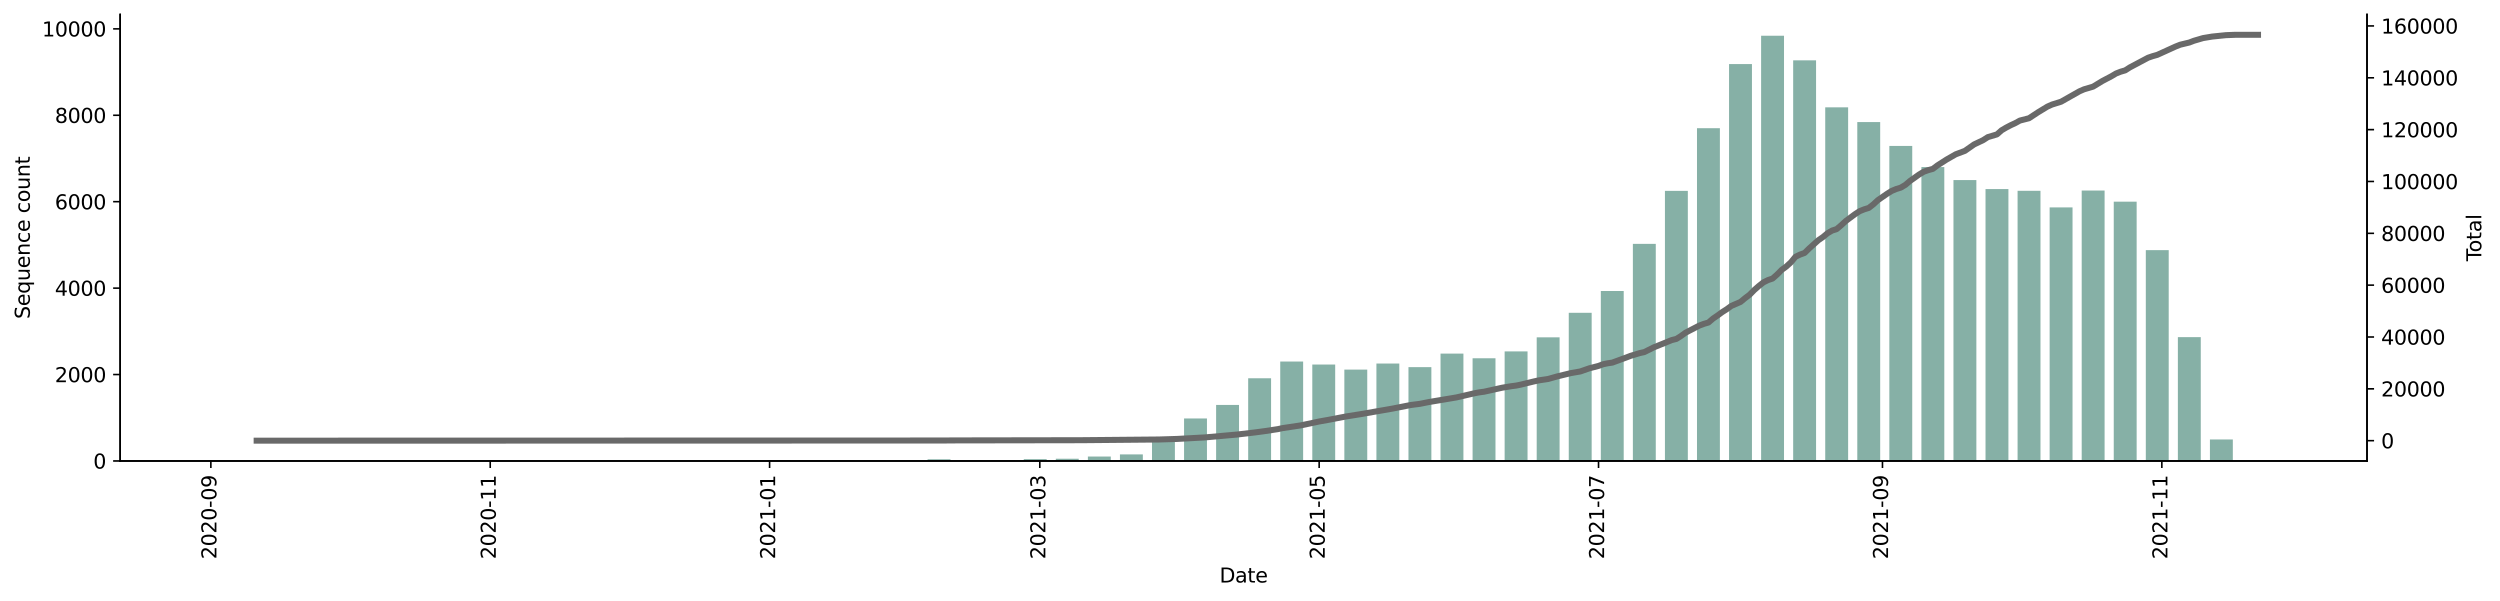 <?xml version="1.0" encoding="utf-8" standalone="no"?>
<!DOCTYPE svg PUBLIC "-//W3C//DTD SVG 1.1//EN"
  "http://www.w3.org/Graphics/SVG/1.1/DTD/svg11.dtd">
<svg height="298.621pt" version="1.1" viewBox="0 0 1241.744 298.621" width="1241.744pt" xmlns="http://www.w3.org/2000/svg" xmlns:xlink="http://www.w3.org/1999/xlink">
 <defs>
  <style type="text/css">*{stroke-linecap:butt;stroke-linejoin:round;}</style>
 </defs>
 <g id="figure_1">
  <g id="patch_1">
   <path d="M 0 298.621 
L 1241.744 298.621 
L 1241.744 0 
L 0 0 
z
" style="fill:#ffffff;"/>
  </g>
  <g id="axes_1">
   <g id="patch_2">
    <path d="M 59.691 228.96 
L 1175.691 228.96 
L 1175.691 7.2 
L 59.691 7.2 
z
" style="fill:#ffffff;"/>
   </g>
   <g id="patch_3">
    <path clip-path="url(#p35a85536a0)" d="M 110.418 228.96 
L 121.792 228.96 
L 121.792 228.939 
L 110.418 228.939 
z
" style="fill:#86b0a6;"/>
   </g>
   <g id="patch_4">
    <path clip-path="url(#p35a85536a0)" d="M 190.035 228.96 
L 201.409 228.96 
L 201.409 228.917 
L 190.035 228.917 
z
" style="fill:#86b0a6;"/>
   </g>
   <g id="patch_5">
    <path clip-path="url(#p35a85536a0)" d="M 221.881 228.96 
L 233.255 228.96 
L 233.255 228.874 
L 221.881 228.874 
z
" style="fill:#86b0a6;"/>
   </g>
   <g id="patch_6">
    <path clip-path="url(#p35a85536a0)" d="M 237.805 228.96 
L 249.179 228.96 
L 249.179 228.939 
L 237.805 228.939 
z
" style="fill:#86b0a6;"/>
   </g>
   <g id="patch_7">
    <path clip-path="url(#p35a85536a0)" d="M 253.728 228.96 
L 265.102 228.96 
L 265.102 228.939 
L 253.728 228.939 
z
" style="fill:#86b0a6;"/>
   </g>
   <g id="patch_8">
    <path clip-path="url(#p35a85536a0)" d="M 317.422 228.96 
L 328.795 228.96 
L 328.795 228.939 
L 317.422 228.939 
z
" style="fill:#86b0a6;"/>
   </g>
   <g id="patch_9">
    <path clip-path="url(#p35a85536a0)" d="M 349.268 228.96 
L 360.642 228.96 
L 360.642 228.917 
L 349.268 228.917 
z
" style="fill:#86b0a6;"/>
   </g>
   <g id="patch_10">
    <path clip-path="url(#p35a85536a0)" d="M 365.192 228.96 
L 376.565 228.96 
L 376.565 228.917 
L 365.192 228.917 
z
" style="fill:#86b0a6;"/>
   </g>
   <g id="patch_11">
    <path clip-path="url(#p35a85536a0)" d="M 381.115 228.96 
L 392.489 228.96 
L 392.489 228.488 
L 381.115 228.488 
z
" style="fill:#86b0a6;"/>
   </g>
   <g id="patch_12">
    <path clip-path="url(#p35a85536a0)" d="M 397.038 228.96 
L 408.412 228.96 
L 408.412 228.767 
L 397.038 228.767 
z
" style="fill:#86b0a6;"/>
   </g>
   <g id="patch_13">
    <path clip-path="url(#p35a85536a0)" d="M 412.962 228.96 
L 424.336 228.96 
L 424.336 228.917 
L 412.962 228.917 
z
" style="fill:#86b0a6;"/>
   </g>
   <g id="patch_14">
    <path clip-path="url(#p35a85536a0)" d="M 428.885 228.96 
L 440.259 228.96 
L 440.259 228.896 
L 428.885 228.896 
z
" style="fill:#86b0a6;"/>
   </g>
   <g id="patch_15">
    <path clip-path="url(#p35a85536a0)" d="M 444.808 228.96 
L 456.182 228.96 
L 456.182 228.767 
L 444.808 228.767 
z
" style="fill:#86b0a6;"/>
   </g>
   <g id="patch_16">
    <path clip-path="url(#p35a85536a0)" d="M 460.732 228.96 
L 472.106 228.96 
L 472.106 228.123 
L 460.732 228.123 
z
" style="fill:#86b0a6;"/>
   </g>
   <g id="patch_17">
    <path clip-path="url(#p35a85536a0)" d="M 476.655 228.96 
L 488.029 228.96 
L 488.029 228.896 
L 476.655 228.896 
z
" style="fill:#86b0a6;"/>
   </g>
   <g id="patch_18">
    <path clip-path="url(#p35a85536a0)" d="M 492.579 228.96 
L 503.952 228.96 
L 503.952 228.831 
L 492.579 228.831 
z
" style="fill:#86b0a6;"/>
   </g>
   <g id="patch_19">
    <path clip-path="url(#p35a85536a0)" d="M 508.502 228.96 
L 519.876 228.96 
L 519.876 228.059 
L 508.502 228.059 
z
" style="fill:#86b0a6;"/>
   </g>
   <g id="patch_20">
    <path clip-path="url(#p35a85536a0)" d="M 524.425 228.96 
L 535.799 228.96 
L 535.799 227.844 
L 524.425 227.844 
z
" style="fill:#86b0a6;"/>
   </g>
   <g id="patch_21">
    <path clip-path="url(#p35a85536a0)" d="M 540.349 228.96 
L 551.722 228.96 
L 551.722 226.749 
L 540.349 226.749 
z
" style="fill:#86b0a6;"/>
   </g>
   <g id="patch_22">
    <path clip-path="url(#p35a85536a0)" d="M 556.272 228.96 
L 567.646 228.96 
L 567.646 225.698 
L 556.272 225.698 
z
" style="fill:#86b0a6;"/>
   </g>
   <g id="patch_23">
    <path clip-path="url(#p35a85536a0)" d="M 572.195 228.96 
L 583.569 228.96 
L 583.569 219.366 
L 572.195 219.366 
z
" style="fill:#86b0a6;"/>
   </g>
   <g id="patch_24">
    <path clip-path="url(#p35a85536a0)" d="M 588.119 228.96 
L 599.492 228.96 
L 599.492 207.84 
L 588.119 207.84 
z
" style="fill:#86b0a6;"/>
   </g>
   <g id="patch_25">
    <path clip-path="url(#p35a85536a0)" d="M 604.042 228.96 
L 615.416 228.96 
L 615.416 201.122 
L 604.042 201.122 
z
" style="fill:#86b0a6;"/>
   </g>
   <g id="patch_26">
    <path clip-path="url(#p35a85536a0)" d="M 619.965 228.96 
L 631.339 228.96 
L 631.339 187.879 
L 619.965 187.879 
z
" style="fill:#86b0a6;"/>
   </g>
   <g id="patch_27">
    <path clip-path="url(#p35a85536a0)" d="M 635.889 228.96 
L 647.263 228.96 
L 647.263 179.573 
L 635.889 179.573 
z
" style="fill:#86b0a6;"/>
   </g>
   <g id="patch_28">
    <path clip-path="url(#p35a85536a0)" d="M 651.812 228.96 
L 663.186 228.96 
L 663.186 181.054 
L 651.812 181.054 
z
" style="fill:#86b0a6;"/>
   </g>
   <g id="patch_29">
    <path clip-path="url(#p35a85536a0)" d="M 667.735 228.96 
L 679.109 228.96 
L 679.109 183.586 
L 667.735 183.586 
z
" style="fill:#86b0a6;"/>
   </g>
   <g id="patch_30">
    <path clip-path="url(#p35a85536a0)" d="M 683.659 228.96 
L 695.033 228.96 
L 695.033 180.581 
L 683.659 180.581 
z
" style="fill:#86b0a6;"/>
   </g>
   <g id="patch_31">
    <path clip-path="url(#p35a85536a0)" d="M 699.582 228.96 
L 710.956 228.96 
L 710.956 182.341 
L 699.582 182.341 
z
" style="fill:#86b0a6;"/>
   </g>
   <g id="patch_32">
    <path clip-path="url(#p35a85536a0)" d="M 715.506 228.96 
L 726.879 228.96 
L 726.879 175.645 
L 715.506 175.645 
z
" style="fill:#86b0a6;"/>
   </g>
   <g id="patch_33">
    <path clip-path="url(#p35a85536a0)" d="M 731.429 228.96 
L 742.803 228.96 
L 742.803 177.941 
L 731.429 177.941 
z
" style="fill:#86b0a6;"/>
   </g>
   <g id="patch_34">
    <path clip-path="url(#p35a85536a0)" d="M 747.352 228.96 
L 758.726 228.96 
L 758.726 174.529 
L 747.352 174.529 
z
" style="fill:#86b0a6;"/>
   </g>
   <g id="patch_35">
    <path clip-path="url(#p35a85536a0)" d="M 763.276 228.96 
L 774.649 228.96 
L 774.649 167.553 
L 763.276 167.553 
z
" style="fill:#86b0a6;"/>
   </g>
   <g id="patch_36">
    <path clip-path="url(#p35a85536a0)" d="M 779.199 228.96 
L 790.573 228.96 
L 790.573 155.383 
L 779.199 155.383 
z
" style="fill:#86b0a6;"/>
   </g>
   <g id="patch_37">
    <path clip-path="url(#p35a85536a0)" d="M 795.122 228.96 
L 806.496 228.96 
L 806.496 144.523 
L 795.122 144.523 
z
" style="fill:#86b0a6;"/>
   </g>
   <g id="patch_38">
    <path clip-path="url(#p35a85536a0)" d="M 811.046 228.96 
L 822.42 228.96 
L 822.42 121.128 
L 811.046 121.128 
z
" style="fill:#86b0a6;"/>
   </g>
   <g id="patch_39">
    <path clip-path="url(#p35a85536a0)" d="M 826.969 228.96 
L 838.343 228.96 
L 838.343 94.792 
L 826.969 94.792 
z
" style="fill:#86b0a6;"/>
   </g>
   <g id="patch_40">
    <path clip-path="url(#p35a85536a0)" d="M 842.892 228.96 
L 854.266 228.96 
L 854.266 63.692 
L 842.892 63.692 
z
" style="fill:#86b0a6;"/>
   </g>
   <g id="patch_41">
    <path clip-path="url(#p35a85536a0)" d="M 858.816 228.96 
L 870.19 228.96 
L 870.19 31.819 
L 858.816 31.819 
z
" style="fill:#86b0a6;"/>
   </g>
   <g id="patch_42">
    <path clip-path="url(#p35a85536a0)" d="M 874.739 228.96 
L 886.113 228.96 
L 886.113 17.76 
L 874.739 17.76 
z
" style="fill:#86b0a6;"/>
   </g>
   <g id="patch_43">
    <path clip-path="url(#p35a85536a0)" d="M 890.662 228.96 
L 902.036 228.96 
L 902.036 29.973 
L 890.662 29.973 
z
" style="fill:#86b0a6;"/>
   </g>
   <g id="patch_44">
    <path clip-path="url(#p35a85536a0)" d="M 906.586 228.96 
L 917.96 228.96 
L 917.96 53.325 
L 906.586 53.325 
z
" style="fill:#86b0a6;"/>
   </g>
   <g id="patch_45">
    <path clip-path="url(#p35a85536a0)" d="M 922.509 228.96 
L 933.883 228.96 
L 933.883 60.644 
L 922.509 60.644 
z
" style="fill:#86b0a6;"/>
   </g>
   <g id="patch_46">
    <path clip-path="url(#p35a85536a0)" d="M 938.433 228.96 
L 949.806 228.96 
L 949.806 72.47 
L 938.433 72.47 
z
" style="fill:#86b0a6;"/>
   </g>
   <g id="patch_47">
    <path clip-path="url(#p35a85536a0)" d="M 954.356 228.96 
L 965.73 228.96 
L 965.73 82.987 
L 954.356 82.987 
z
" style="fill:#86b0a6;"/>
   </g>
   <g id="patch_48">
    <path clip-path="url(#p35a85536a0)" d="M 970.279 228.96 
L 981.653 228.96 
L 981.653 89.448 
L 970.279 89.448 
z
" style="fill:#86b0a6;"/>
   </g>
   <g id="patch_49">
    <path clip-path="url(#p35a85536a0)" d="M 986.203 228.96 
L 997.576 228.96 
L 997.576 93.912 
L 986.203 93.912 
z
" style="fill:#86b0a6;"/>
   </g>
   <g id="patch_50">
    <path clip-path="url(#p35a85536a0)" d="M 1002.126 228.96 
L 1013.5 228.96 
L 1013.5 94.771 
L 1002.126 94.771 
z
" style="fill:#86b0a6;"/>
   </g>
   <g id="patch_51">
    <path clip-path="url(#p35a85536a0)" d="M 1018.049 228.96 
L 1029.423 228.96 
L 1029.423 103.013 
L 1018.049 103.013 
z
" style="fill:#86b0a6;"/>
   </g>
   <g id="patch_52">
    <path clip-path="url(#p35a85536a0)" d="M 1033.973 228.96 
L 1045.347 228.96 
L 1045.347 94.62 
L 1033.973 94.62 
z
" style="fill:#86b0a6;"/>
   </g>
   <g id="patch_53">
    <path clip-path="url(#p35a85536a0)" d="M 1049.896 228.96 
L 1061.27 228.96 
L 1061.27 100.158 
L 1049.896 100.158 
z
" style="fill:#86b0a6;"/>
   </g>
   <g id="patch_54">
    <path clip-path="url(#p35a85536a0)" d="M 1065.819 228.96 
L 1077.193 228.96 
L 1077.193 124.24 
L 1065.819 124.24 
z
" style="fill:#86b0a6;"/>
   </g>
   <g id="patch_55">
    <path clip-path="url(#p35a85536a0)" d="M 1081.743 228.96 
L 1093.117 228.96 
L 1093.117 167.467 
L 1081.743 167.467 
z
" style="fill:#86b0a6;"/>
   </g>
   <g id="patch_56">
    <path clip-path="url(#p35a85536a0)" d="M 1097.666 228.96 
L 1109.04 228.96 
L 1109.04 218.293 
L 1097.666 218.293 
z
" style="fill:#86b0a6;"/>
   </g>
   <g id="patch_57">
    <path clip-path="url(#p35a85536a0)" d="M 1113.59 228.96 
L 1124.963 228.96 
L 1124.963 228.939 
L 1113.59 228.939 
z
" style="fill:#86b0a6;"/>
   </g>
   <g id="matplotlib.axis_1">
    <g id="xtick_1">
     <g id="line2d_1">
      <defs>
       <path d="M 0 0 
L 0 3.5 
" id="m6e7d1e7b1c" style="stroke:#000000;stroke-width:0.8;"/>
      </defs>
      <g>
       <use style="stroke:#000000;stroke-width:0.8;" x="104.731" xlink:href="#m6e7d1e7b1c" y="228.96"/>
      </g>
     </g>
     <g id="text_1">
      <!-- 2020-09 -->
      <g transform="translate(107.49 277.743)rotate(-90)scale(0.1 -0.1)">
       <defs>
        <path d="M 1228 531 
L 3431 531 
L 3431 0 
L 469 0 
L 469 531 
Q 828 903 1448 1529 
Q 2069 2156 2228 2338 
Q 2531 2678 2651 2914 
Q 2772 3150 2772 3378 
Q 2772 3750 2511 3984 
Q 2250 4219 1831 4219 
Q 1534 4219 1204 4116 
Q 875 4013 500 3803 
L 500 4441 
Q 881 4594 1212 4672 
Q 1544 4750 1819 4750 
Q 2544 4750 2975 4387 
Q 3406 4025 3406 3419 
Q 3406 3131 3298 2873 
Q 3191 2616 2906 2266 
Q 2828 2175 2409 1742 
Q 1991 1309 1228 531 
z
" id="DejaVuSans-32" transform="scale(0.016)"/>
        <path d="M 2034 4250 
Q 1547 4250 1301 3770 
Q 1056 3291 1056 2328 
Q 1056 1369 1301 889 
Q 1547 409 2034 409 
Q 2525 409 2770 889 
Q 3016 1369 3016 2328 
Q 3016 3291 2770 3770 
Q 2525 4250 2034 4250 
z
M 2034 4750 
Q 2819 4750 3233 4129 
Q 3647 3509 3647 2328 
Q 3647 1150 3233 529 
Q 2819 -91 2034 -91 
Q 1250 -91 836 529 
Q 422 1150 422 2328 
Q 422 3509 836 4129 
Q 1250 4750 2034 4750 
z
" id="DejaVuSans-30" transform="scale(0.016)"/>
        <path d="M 313 2009 
L 1997 2009 
L 1997 1497 
L 313 1497 
L 313 2009 
z
" id="DejaVuSans-2d" transform="scale(0.016)"/>
        <path d="M 703 97 
L 703 672 
Q 941 559 1184 500 
Q 1428 441 1663 441 
Q 2288 441 2617 861 
Q 2947 1281 2994 2138 
Q 2813 1869 2534 1725 
Q 2256 1581 1919 1581 
Q 1219 1581 811 2004 
Q 403 2428 403 3163 
Q 403 3881 828 4315 
Q 1253 4750 1959 4750 
Q 2769 4750 3195 4129 
Q 3622 3509 3622 2328 
Q 3622 1225 3098 567 
Q 2575 -91 1691 -91 
Q 1453 -91 1209 -44 
Q 966 3 703 97 
z
M 1959 2075 
Q 2384 2075 2632 2365 
Q 2881 2656 2881 3163 
Q 2881 3666 2632 3958 
Q 2384 4250 1959 4250 
Q 1534 4250 1286 3958 
Q 1038 3666 1038 3163 
Q 1038 2656 1286 2365 
Q 1534 2075 1959 2075 
z
" id="DejaVuSans-39" transform="scale(0.016)"/>
       </defs>
       <use xlink:href="#DejaVuSans-32"/>
       <use x="63.623" xlink:href="#DejaVuSans-30"/>
       <use x="127.246" xlink:href="#DejaVuSans-32"/>
       <use x="190.869" xlink:href="#DejaVuSans-30"/>
       <use x="254.492" xlink:href="#DejaVuSans-2d"/>
       <use x="290.576" xlink:href="#DejaVuSans-30"/>
       <use x="354.199" xlink:href="#DejaVuSans-39"/>
      </g>
     </g>
    </g>
    <g id="xtick_2">
     <g id="line2d_2">
      <g>
       <use style="stroke:#000000;stroke-width:0.8;" x="243.492" xlink:href="#m6e7d1e7b1c" y="228.96"/>
      </g>
     </g>
     <g id="text_2">
      <!-- 2020-11 -->
      <g transform="translate(246.251 277.743)rotate(-90)scale(0.1 -0.1)">
       <defs>
        <path d="M 794 531 
L 1825 531 
L 1825 4091 
L 703 3866 
L 703 4441 
L 1819 4666 
L 2450 4666 
L 2450 531 
L 3481 531 
L 3481 0 
L 794 0 
L 794 531 
z
" id="DejaVuSans-31" transform="scale(0.016)"/>
       </defs>
       <use xlink:href="#DejaVuSans-32"/>
       <use x="63.623" xlink:href="#DejaVuSans-30"/>
       <use x="127.246" xlink:href="#DejaVuSans-32"/>
       <use x="190.869" xlink:href="#DejaVuSans-30"/>
       <use x="254.492" xlink:href="#DejaVuSans-2d"/>
       <use x="290.576" xlink:href="#DejaVuSans-31"/>
       <use x="354.199" xlink:href="#DejaVuSans-31"/>
      </g>
     </g>
    </g>
    <g id="xtick_3">
     <g id="line2d_3">
      <g>
       <use style="stroke:#000000;stroke-width:0.8;" x="382.252" xlink:href="#m6e7d1e7b1c" y="228.96"/>
      </g>
     </g>
     <g id="text_3">
      <!-- 2021-01 -->
      <g transform="translate(385.012 277.743)rotate(-90)scale(0.1 -0.1)">
       <use xlink:href="#DejaVuSans-32"/>
       <use x="63.623" xlink:href="#DejaVuSans-30"/>
       <use x="127.246" xlink:href="#DejaVuSans-32"/>
       <use x="190.869" xlink:href="#DejaVuSans-31"/>
       <use x="254.492" xlink:href="#DejaVuSans-2d"/>
       <use x="290.576" xlink:href="#DejaVuSans-30"/>
       <use x="354.199" xlink:href="#DejaVuSans-31"/>
      </g>
     </g>
    </g>
    <g id="xtick_4">
     <g id="line2d_4">
      <g>
       <use style="stroke:#000000;stroke-width:0.8;" x="516.464" xlink:href="#m6e7d1e7b1c" y="228.96"/>
      </g>
     </g>
     <g id="text_4">
      <!-- 2021-03 -->
      <g transform="translate(519.223 277.743)rotate(-90)scale(0.1 -0.1)">
       <defs>
        <path d="M 2597 2516 
Q 3050 2419 3304 2112 
Q 3559 1806 3559 1356 
Q 3559 666 3084 287 
Q 2609 -91 1734 -91 
Q 1441 -91 1130 -33 
Q 819 25 488 141 
L 488 750 
Q 750 597 1062 519 
Q 1375 441 1716 441 
Q 2309 441 2620 675 
Q 2931 909 2931 1356 
Q 2931 1769 2642 2001 
Q 2353 2234 1838 2234 
L 1294 2234 
L 1294 2753 
L 1863 2753 
Q 2328 2753 2575 2939 
Q 2822 3125 2822 3475 
Q 2822 3834 2567 4026 
Q 2313 4219 1838 4219 
Q 1578 4219 1281 4162 
Q 984 4106 628 3988 
L 628 4550 
Q 988 4650 1302 4700 
Q 1616 4750 1894 4750 
Q 2613 4750 3031 4423 
Q 3450 4097 3450 3541 
Q 3450 3153 3228 2886 
Q 3006 2619 2597 2516 
z
" id="DejaVuSans-33" transform="scale(0.016)"/>
       </defs>
       <use xlink:href="#DejaVuSans-32"/>
       <use x="63.623" xlink:href="#DejaVuSans-30"/>
       <use x="127.246" xlink:href="#DejaVuSans-32"/>
       <use x="190.869" xlink:href="#DejaVuSans-31"/>
       <use x="254.492" xlink:href="#DejaVuSans-2d"/>
       <use x="290.576" xlink:href="#DejaVuSans-30"/>
       <use x="354.199" xlink:href="#DejaVuSans-33"/>
      </g>
     </g>
    </g>
    <g id="xtick_5">
     <g id="line2d_5">
      <g>
       <use style="stroke:#000000;stroke-width:0.8;" x="655.224" xlink:href="#m6e7d1e7b1c" y="228.96"/>
      </g>
     </g>
     <g id="text_5">
      <!-- 2021-05 -->
      <g transform="translate(657.984 277.743)rotate(-90)scale(0.1 -0.1)">
       <defs>
        <path d="M 691 4666 
L 3169 4666 
L 3169 4134 
L 1269 4134 
L 1269 2991 
Q 1406 3038 1543 3061 
Q 1681 3084 1819 3084 
Q 2600 3084 3056 2656 
Q 3513 2228 3513 1497 
Q 3513 744 3044 326 
Q 2575 -91 1722 -91 
Q 1428 -91 1123 -41 
Q 819 9 494 109 
L 494 744 
Q 775 591 1075 516 
Q 1375 441 1709 441 
Q 2250 441 2565 725 
Q 2881 1009 2881 1497 
Q 2881 1984 2565 2268 
Q 2250 2553 1709 2553 
Q 1456 2553 1204 2497 
Q 953 2441 691 2322 
L 691 4666 
z
" id="DejaVuSans-35" transform="scale(0.016)"/>
       </defs>
       <use xlink:href="#DejaVuSans-32"/>
       <use x="63.623" xlink:href="#DejaVuSans-30"/>
       <use x="127.246" xlink:href="#DejaVuSans-32"/>
       <use x="190.869" xlink:href="#DejaVuSans-31"/>
       <use x="254.492" xlink:href="#DejaVuSans-2d"/>
       <use x="290.576" xlink:href="#DejaVuSans-30"/>
       <use x="354.199" xlink:href="#DejaVuSans-35"/>
      </g>
     </g>
    </g>
    <g id="xtick_6">
     <g id="line2d_6">
      <g>
       <use style="stroke:#000000;stroke-width:0.8;" x="793.985" xlink:href="#m6e7d1e7b1c" y="228.96"/>
      </g>
     </g>
     <g id="text_6">
      <!-- 2021-07 -->
      <g transform="translate(796.744 277.743)rotate(-90)scale(0.1 -0.1)">
       <defs>
        <path d="M 525 4666 
L 3525 4666 
L 3525 4397 
L 1831 0 
L 1172 0 
L 2766 4134 
L 525 4134 
L 525 4666 
z
" id="DejaVuSans-37" transform="scale(0.016)"/>
       </defs>
       <use xlink:href="#DejaVuSans-32"/>
       <use x="63.623" xlink:href="#DejaVuSans-30"/>
       <use x="127.246" xlink:href="#DejaVuSans-32"/>
       <use x="190.869" xlink:href="#DejaVuSans-31"/>
       <use x="254.492" xlink:href="#DejaVuSans-2d"/>
       <use x="290.576" xlink:href="#DejaVuSans-30"/>
       <use x="354.199" xlink:href="#DejaVuSans-37"/>
      </g>
     </g>
    </g>
    <g id="xtick_7">
     <g id="line2d_7">
      <g>
       <use style="stroke:#000000;stroke-width:0.8;" x="935.02" xlink:href="#m6e7d1e7b1c" y="228.96"/>
      </g>
     </g>
     <g id="text_7">
      <!-- 2021-09 -->
      <g transform="translate(937.78 277.743)rotate(-90)scale(0.1 -0.1)">
       <use xlink:href="#DejaVuSans-32"/>
       <use x="63.623" xlink:href="#DejaVuSans-30"/>
       <use x="127.246" xlink:href="#DejaVuSans-32"/>
       <use x="190.869" xlink:href="#DejaVuSans-31"/>
       <use x="254.492" xlink:href="#DejaVuSans-2d"/>
       <use x="290.576" xlink:href="#DejaVuSans-30"/>
       <use x="354.199" xlink:href="#DejaVuSans-39"/>
      </g>
     </g>
    </g>
    <g id="xtick_8">
     <g id="line2d_8">
      <g>
       <use style="stroke:#000000;stroke-width:0.8;" x="1073.781" xlink:href="#m6e7d1e7b1c" y="228.96"/>
      </g>
     </g>
     <g id="text_8">
      <!-- 2021-11 -->
      <g transform="translate(1076.541 277.743)rotate(-90)scale(0.1 -0.1)">
       <use xlink:href="#DejaVuSans-32"/>
       <use x="63.623" xlink:href="#DejaVuSans-30"/>
       <use x="127.246" xlink:href="#DejaVuSans-32"/>
       <use x="190.869" xlink:href="#DejaVuSans-31"/>
       <use x="254.492" xlink:href="#DejaVuSans-2d"/>
       <use x="290.576" xlink:href="#DejaVuSans-31"/>
       <use x="354.199" xlink:href="#DejaVuSans-31"/>
      </g>
     </g>
    </g>
    <g id="text_9">
     <!-- Date -->
     <g transform="translate(605.74 289.341)scale(0.1 -0.1)">
      <defs>
       <path d="M 1259 4147 
L 1259 519 
L 2022 519 
Q 2988 519 3436 956 
Q 3884 1394 3884 2338 
Q 3884 3275 3436 3711 
Q 2988 4147 2022 4147 
L 1259 4147 
z
M 628 4666 
L 1925 4666 
Q 3281 4666 3915 4102 
Q 4550 3538 4550 2338 
Q 4550 1131 3912 565 
Q 3275 0 1925 0 
L 628 0 
L 628 4666 
z
" id="DejaVuSans-44" transform="scale(0.016)"/>
       <path d="M 2194 1759 
Q 1497 1759 1228 1600 
Q 959 1441 959 1056 
Q 959 750 1161 570 
Q 1363 391 1709 391 
Q 2188 391 2477 730 
Q 2766 1069 2766 1631 
L 2766 1759 
L 2194 1759 
z
M 3341 1997 
L 3341 0 
L 2766 0 
L 2766 531 
Q 2569 213 2275 61 
Q 1981 -91 1556 -91 
Q 1019 -91 701 211 
Q 384 513 384 1019 
Q 384 1609 779 1909 
Q 1175 2209 1959 2209 
L 2766 2209 
L 2766 2266 
Q 2766 2663 2505 2880 
Q 2244 3097 1772 3097 
Q 1472 3097 1187 3025 
Q 903 2953 641 2809 
L 641 3341 
Q 956 3463 1253 3523 
Q 1550 3584 1831 3584 
Q 2591 3584 2966 3190 
Q 3341 2797 3341 1997 
z
" id="DejaVuSans-61" transform="scale(0.016)"/>
       <path d="M 1172 4494 
L 1172 3500 
L 2356 3500 
L 2356 3053 
L 1172 3053 
L 1172 1153 
Q 1172 725 1289 603 
Q 1406 481 1766 481 
L 2356 481 
L 2356 0 
L 1766 0 
Q 1100 0 847 248 
Q 594 497 594 1153 
L 594 3053 
L 172 3053 
L 172 3500 
L 594 3500 
L 594 4494 
L 1172 4494 
z
" id="DejaVuSans-74" transform="scale(0.016)"/>
       <path d="M 3597 1894 
L 3597 1613 
L 953 1613 
Q 991 1019 1311 708 
Q 1631 397 2203 397 
Q 2534 397 2845 478 
Q 3156 559 3463 722 
L 3463 178 
Q 3153 47 2828 -22 
Q 2503 -91 2169 -91 
Q 1331 -91 842 396 
Q 353 884 353 1716 
Q 353 2575 817 3079 
Q 1281 3584 2069 3584 
Q 2775 3584 3186 3129 
Q 3597 2675 3597 1894 
z
M 3022 2063 
Q 3016 2534 2758 2815 
Q 2500 3097 2075 3097 
Q 1594 3097 1305 2825 
Q 1016 2553 972 2059 
L 3022 2063 
z
" id="DejaVuSans-65" transform="scale(0.016)"/>
      </defs>
      <use xlink:href="#DejaVuSans-44"/>
      <use x="77.002" xlink:href="#DejaVuSans-61"/>
      <use x="138.281" xlink:href="#DejaVuSans-74"/>
      <use x="177.49" xlink:href="#DejaVuSans-65"/>
     </g>
    </g>
   </g>
   <g id="matplotlib.axis_2">
    <g id="ytick_1">
     <g id="line2d_9">
      <defs>
       <path d="M 0 0 
L -3.5 0 
" id="m400606255d" style="stroke:#000000;stroke-width:0.8;"/>
      </defs>
      <g>
       <use style="stroke:#000000;stroke-width:0.8;" x="59.691" xlink:href="#m400606255d" y="228.96"/>
      </g>
     </g>
     <g id="text_10">
      <!-- 0 -->
      <g transform="translate(46.328 232.759)scale(0.1 -0.1)">
       <use xlink:href="#DejaVuSans-30"/>
      </g>
     </g>
    </g>
    <g id="ytick_2">
     <g id="line2d_10">
      <g>
       <use style="stroke:#000000;stroke-width:0.8;" x="59.691" xlink:href="#m400606255d" y="186.033"/>
      </g>
     </g>
     <g id="text_11">
      <!-- 2000 -->
      <g transform="translate(27.241 189.832)scale(0.1 -0.1)">
       <use xlink:href="#DejaVuSans-32"/>
       <use x="63.623" xlink:href="#DejaVuSans-30"/>
       <use x="127.246" xlink:href="#DejaVuSans-30"/>
       <use x="190.869" xlink:href="#DejaVuSans-30"/>
      </g>
     </g>
    </g>
    <g id="ytick_3">
     <g id="line2d_11">
      <g>
       <use style="stroke:#000000;stroke-width:0.8;" x="59.691" xlink:href="#m400606255d" y="143.106"/>
      </g>
     </g>
     <g id="text_12">
      <!-- 4000 -->
      <g transform="translate(27.241 146.906)scale(0.1 -0.1)">
       <defs>
        <path d="M 2419 4116 
L 825 1625 
L 2419 1625 
L 2419 4116 
z
M 2253 4666 
L 3047 4666 
L 3047 1625 
L 3713 1625 
L 3713 1100 
L 3047 1100 
L 3047 0 
L 2419 0 
L 2419 1100 
L 313 1100 
L 313 1709 
L 2253 4666 
z
" id="DejaVuSans-34" transform="scale(0.016)"/>
       </defs>
       <use xlink:href="#DejaVuSans-34"/>
       <use x="63.623" xlink:href="#DejaVuSans-30"/>
       <use x="127.246" xlink:href="#DejaVuSans-30"/>
       <use x="190.869" xlink:href="#DejaVuSans-30"/>
      </g>
     </g>
    </g>
    <g id="ytick_4">
     <g id="line2d_12">
      <g>
       <use style="stroke:#000000;stroke-width:0.8;" x="59.691" xlink:href="#m400606255d" y="100.18"/>
      </g>
     </g>
     <g id="text_13">
      <!-- 6000 -->
      <g transform="translate(27.241 103.979)scale(0.1 -0.1)">
       <defs>
        <path d="M 2113 2584 
Q 1688 2584 1439 2293 
Q 1191 2003 1191 1497 
Q 1191 994 1439 701 
Q 1688 409 2113 409 
Q 2538 409 2786 701 
Q 3034 994 3034 1497 
Q 3034 2003 2786 2293 
Q 2538 2584 2113 2584 
z
M 3366 4563 
L 3366 3988 
Q 3128 4100 2886 4159 
Q 2644 4219 2406 4219 
Q 1781 4219 1451 3797 
Q 1122 3375 1075 2522 
Q 1259 2794 1537 2939 
Q 1816 3084 2150 3084 
Q 2853 3084 3261 2657 
Q 3669 2231 3669 1497 
Q 3669 778 3244 343 
Q 2819 -91 2113 -91 
Q 1303 -91 875 529 
Q 447 1150 447 2328 
Q 447 3434 972 4092 
Q 1497 4750 2381 4750 
Q 2619 4750 2861 4703 
Q 3103 4656 3366 4563 
z
" id="DejaVuSans-36" transform="scale(0.016)"/>
       </defs>
       <use xlink:href="#DejaVuSans-36"/>
       <use x="63.623" xlink:href="#DejaVuSans-30"/>
       <use x="127.246" xlink:href="#DejaVuSans-30"/>
       <use x="190.869" xlink:href="#DejaVuSans-30"/>
      </g>
     </g>
    </g>
    <g id="ytick_5">
     <g id="line2d_13">
      <g>
       <use style="stroke:#000000;stroke-width:0.8;" x="59.691" xlink:href="#m400606255d" y="57.253"/>
      </g>
     </g>
     <g id="text_14">
      <!-- 8000 -->
      <g transform="translate(27.241 61.052)scale(0.1 -0.1)">
       <defs>
        <path d="M 2034 2216 
Q 1584 2216 1326 1975 
Q 1069 1734 1069 1313 
Q 1069 891 1326 650 
Q 1584 409 2034 409 
Q 2484 409 2743 651 
Q 3003 894 3003 1313 
Q 3003 1734 2745 1975 
Q 2488 2216 2034 2216 
z
M 1403 2484 
Q 997 2584 770 2862 
Q 544 3141 544 3541 
Q 544 4100 942 4425 
Q 1341 4750 2034 4750 
Q 2731 4750 3128 4425 
Q 3525 4100 3525 3541 
Q 3525 3141 3298 2862 
Q 3072 2584 2669 2484 
Q 3125 2378 3379 2068 
Q 3634 1759 3634 1313 
Q 3634 634 3220 271 
Q 2806 -91 2034 -91 
Q 1263 -91 848 271 
Q 434 634 434 1313 
Q 434 1759 690 2068 
Q 947 2378 1403 2484 
z
M 1172 3481 
Q 1172 3119 1398 2916 
Q 1625 2713 2034 2713 
Q 2441 2713 2670 2916 
Q 2900 3119 2900 3481 
Q 2900 3844 2670 4047 
Q 2441 4250 2034 4250 
Q 1625 4250 1398 4047 
Q 1172 3844 1172 3481 
z
" id="DejaVuSans-38" transform="scale(0.016)"/>
       </defs>
       <use xlink:href="#DejaVuSans-38"/>
       <use x="63.623" xlink:href="#DejaVuSans-30"/>
       <use x="127.246" xlink:href="#DejaVuSans-30"/>
       <use x="190.869" xlink:href="#DejaVuSans-30"/>
      </g>
     </g>
    </g>
    <g id="ytick_6">
     <g id="line2d_14">
      <g>
       <use style="stroke:#000000;stroke-width:0.8;" x="59.691" xlink:href="#m400606255d" y="14.326"/>
      </g>
     </g>
     <g id="text_15">
      <!-- 10000 -->
      <g transform="translate(20.878 18.125)scale(0.1 -0.1)">
       <use xlink:href="#DejaVuSans-31"/>
       <use x="63.623" xlink:href="#DejaVuSans-30"/>
       <use x="127.246" xlink:href="#DejaVuSans-30"/>
       <use x="190.869" xlink:href="#DejaVuSans-30"/>
       <use x="254.492" xlink:href="#DejaVuSans-30"/>
      </g>
     </g>
    </g>
    <g id="text_16">
     <!-- Sequence count -->
     <g transform="translate(14.798 158.44)rotate(-90)scale(0.1 -0.1)">
      <defs>
       <path d="M 3425 4513 
L 3425 3897 
Q 3066 4069 2747 4153 
Q 2428 4238 2131 4238 
Q 1616 4238 1336 4038 
Q 1056 3838 1056 3469 
Q 1056 3159 1242 3001 
Q 1428 2844 1947 2747 
L 2328 2669 
Q 3034 2534 3370 2195 
Q 3706 1856 3706 1288 
Q 3706 609 3251 259 
Q 2797 -91 1919 -91 
Q 1588 -91 1214 -16 
Q 841 59 441 206 
L 441 856 
Q 825 641 1194 531 
Q 1563 422 1919 422 
Q 2459 422 2753 634 
Q 3047 847 3047 1241 
Q 3047 1584 2836 1778 
Q 2625 1972 2144 2069 
L 1759 2144 
Q 1053 2284 737 2584 
Q 422 2884 422 3419 
Q 422 4038 858 4394 
Q 1294 4750 2059 4750 
Q 2388 4750 2728 4690 
Q 3069 4631 3425 4513 
z
" id="DejaVuSans-53" transform="scale(0.016)"/>
       <path d="M 947 1747 
Q 947 1113 1208 752 
Q 1469 391 1925 391 
Q 2381 391 2643 752 
Q 2906 1113 2906 1747 
Q 2906 2381 2643 2742 
Q 2381 3103 1925 3103 
Q 1469 3103 1208 2742 
Q 947 2381 947 1747 
z
M 2906 525 
Q 2725 213 2448 61 
Q 2172 -91 1784 -91 
Q 1150 -91 751 415 
Q 353 922 353 1747 
Q 353 2572 751 3078 
Q 1150 3584 1784 3584 
Q 2172 3584 2448 3432 
Q 2725 3281 2906 2969 
L 2906 3500 
L 3481 3500 
L 3481 -1331 
L 2906 -1331 
L 2906 525 
z
" id="DejaVuSans-71" transform="scale(0.016)"/>
       <path d="M 544 1381 
L 544 3500 
L 1119 3500 
L 1119 1403 
Q 1119 906 1312 657 
Q 1506 409 1894 409 
Q 2359 409 2629 706 
Q 2900 1003 2900 1516 
L 2900 3500 
L 3475 3500 
L 3475 0 
L 2900 0 
L 2900 538 
Q 2691 219 2414 64 
Q 2138 -91 1772 -91 
Q 1169 -91 856 284 
Q 544 659 544 1381 
z
M 1991 3584 
L 1991 3584 
z
" id="DejaVuSans-75" transform="scale(0.016)"/>
       <path d="M 3513 2113 
L 3513 0 
L 2938 0 
L 2938 2094 
Q 2938 2591 2744 2837 
Q 2550 3084 2163 3084 
Q 1697 3084 1428 2787 
Q 1159 2491 1159 1978 
L 1159 0 
L 581 0 
L 581 3500 
L 1159 3500 
L 1159 2956 
Q 1366 3272 1645 3428 
Q 1925 3584 2291 3584 
Q 2894 3584 3203 3211 
Q 3513 2838 3513 2113 
z
" id="DejaVuSans-6e" transform="scale(0.016)"/>
       <path d="M 3122 3366 
L 3122 2828 
Q 2878 2963 2633 3030 
Q 2388 3097 2138 3097 
Q 1578 3097 1268 2742 
Q 959 2388 959 1747 
Q 959 1106 1268 751 
Q 1578 397 2138 397 
Q 2388 397 2633 464 
Q 2878 531 3122 666 
L 3122 134 
Q 2881 22 2623 -34 
Q 2366 -91 2075 -91 
Q 1284 -91 818 406 
Q 353 903 353 1747 
Q 353 2603 823 3093 
Q 1294 3584 2113 3584 
Q 2378 3584 2631 3529 
Q 2884 3475 3122 3366 
z
" id="DejaVuSans-63" transform="scale(0.016)"/>
       <path id="DejaVuSans-20" transform="scale(0.016)"/>
       <path d="M 1959 3097 
Q 1497 3097 1228 2736 
Q 959 2375 959 1747 
Q 959 1119 1226 758 
Q 1494 397 1959 397 
Q 2419 397 2687 759 
Q 2956 1122 2956 1747 
Q 2956 2369 2687 2733 
Q 2419 3097 1959 3097 
z
M 1959 3584 
Q 2709 3584 3137 3096 
Q 3566 2609 3566 1747 
Q 3566 888 3137 398 
Q 2709 -91 1959 -91 
Q 1206 -91 779 398 
Q 353 888 353 1747 
Q 353 2609 779 3096 
Q 1206 3584 1959 3584 
z
" id="DejaVuSans-6f" transform="scale(0.016)"/>
      </defs>
      <use xlink:href="#DejaVuSans-53"/>
      <use x="63.477" xlink:href="#DejaVuSans-65"/>
      <use x="125" xlink:href="#DejaVuSans-71"/>
      <use x="188.477" xlink:href="#DejaVuSans-75"/>
      <use x="251.855" xlink:href="#DejaVuSans-65"/>
      <use x="313.379" xlink:href="#DejaVuSans-6e"/>
      <use x="376.758" xlink:href="#DejaVuSans-63"/>
      <use x="431.738" xlink:href="#DejaVuSans-65"/>
      <use x="493.262" xlink:href="#DejaVuSans-20"/>
      <use x="525.049" xlink:href="#DejaVuSans-63"/>
      <use x="580.029" xlink:href="#DejaVuSans-6f"/>
      <use x="641.211" xlink:href="#DejaVuSans-75"/>
      <use x="704.59" xlink:href="#DejaVuSans-6e"/>
      <use x="767.969" xlink:href="#DejaVuSans-74"/>
     </g>
    </g>
   </g>
   <g id="patch_58">
    <path d="M 59.691 228.96 
L 59.691 7.2 
" style="fill:none;stroke:#000000;stroke-linecap:square;stroke-linejoin:miter;stroke-width:0.8;"/>
   </g>
   <g id="patch_59">
    <path d="M 1175.691 228.96 
L 1175.691 7.2 
" style="fill:none;stroke:#000000;stroke-linecap:square;stroke-linejoin:miter;stroke-width:0.8;"/>
   </g>
   <g id="patch_60">
    <path d="M 59.691 228.96 
L 1175.691 228.96 
" style="fill:none;stroke:#000000;stroke-linecap:square;stroke-linejoin:miter;stroke-width:0.8;"/>
   </g>
  </g>
  <g id="axes_2">
   <g id="matplotlib.axis_3">
    <g id="ytick_7">
     <g id="line2d_15">
      <defs>
       <path d="M 0 0 
L 3.5 0 
" id="m51c8cb8eb7" style="stroke:#000000;stroke-width:0.8;"/>
      </defs>
      <g>
       <use style="stroke:#000000;stroke-width:0.8;" x="1175.691" xlink:href="#m51c8cb8eb7" y="218.881"/>
      </g>
     </g>
     <g id="text_17">
      <!-- 0 -->
      <g transform="translate(1182.691 222.681)scale(0.1 -0.1)">
       <use xlink:href="#DejaVuSans-30"/>
      </g>
     </g>
    </g>
    <g id="ytick_8">
     <g id="line2d_16">
      <g>
       <use style="stroke:#000000;stroke-width:0.8;" x="1175.691" xlink:href="#m51c8cb8eb7" y="193.133"/>
      </g>
     </g>
     <g id="text_18">
      <!-- 20000 -->
      <g transform="translate(1182.691 196.932)scale(0.1 -0.1)">
       <use xlink:href="#DejaVuSans-32"/>
       <use x="63.623" xlink:href="#DejaVuSans-30"/>
       <use x="127.246" xlink:href="#DejaVuSans-30"/>
       <use x="190.869" xlink:href="#DejaVuSans-30"/>
       <use x="254.492" xlink:href="#DejaVuSans-30"/>
      </g>
     </g>
    </g>
    <g id="ytick_9">
     <g id="line2d_17">
      <g>
       <use style="stroke:#000000;stroke-width:0.8;" x="1175.691" xlink:href="#m51c8cb8eb7" y="167.384"/>
      </g>
     </g>
     <g id="text_19">
      <!-- 40000 -->
      <g transform="translate(1182.691 171.184)scale(0.1 -0.1)">
       <use xlink:href="#DejaVuSans-34"/>
       <use x="63.623" xlink:href="#DejaVuSans-30"/>
       <use x="127.246" xlink:href="#DejaVuSans-30"/>
       <use x="190.869" xlink:href="#DejaVuSans-30"/>
       <use x="254.492" xlink:href="#DejaVuSans-30"/>
      </g>
     </g>
    </g>
    <g id="ytick_10">
     <g id="line2d_18">
      <g>
       <use style="stroke:#000000;stroke-width:0.8;" x="1175.691" xlink:href="#m51c8cb8eb7" y="141.636"/>
      </g>
     </g>
     <g id="text_20">
      <!-- 60000 -->
      <g transform="translate(1182.691 145.435)scale(0.1 -0.1)">
       <use xlink:href="#DejaVuSans-36"/>
       <use x="63.623" xlink:href="#DejaVuSans-30"/>
       <use x="127.246" xlink:href="#DejaVuSans-30"/>
       <use x="190.869" xlink:href="#DejaVuSans-30"/>
       <use x="254.492" xlink:href="#DejaVuSans-30"/>
      </g>
     </g>
    </g>
    <g id="ytick_11">
     <g id="line2d_19">
      <g>
       <use style="stroke:#000000;stroke-width:0.8;" x="1175.691" xlink:href="#m51c8cb8eb7" y="115.888"/>
      </g>
     </g>
     <g id="text_21">
      <!-- 80000 -->
      <g transform="translate(1182.691 119.687)scale(0.1 -0.1)">
       <use xlink:href="#DejaVuSans-38"/>
       <use x="63.623" xlink:href="#DejaVuSans-30"/>
       <use x="127.246" xlink:href="#DejaVuSans-30"/>
       <use x="190.869" xlink:href="#DejaVuSans-30"/>
       <use x="254.492" xlink:href="#DejaVuSans-30"/>
      </g>
     </g>
    </g>
    <g id="ytick_12">
     <g id="line2d_20">
      <g>
       <use style="stroke:#000000;stroke-width:0.8;" x="1175.691" xlink:href="#m51c8cb8eb7" y="90.139"/>
      </g>
     </g>
     <g id="text_22">
      <!-- 100000 -->
      <g transform="translate(1182.691 93.938)scale(0.1 -0.1)">
       <use xlink:href="#DejaVuSans-31"/>
       <use x="63.623" xlink:href="#DejaVuSans-30"/>
       <use x="127.246" xlink:href="#DejaVuSans-30"/>
       <use x="190.869" xlink:href="#DejaVuSans-30"/>
       <use x="254.492" xlink:href="#DejaVuSans-30"/>
       <use x="318.115" xlink:href="#DejaVuSans-30"/>
      </g>
     </g>
    </g>
    <g id="ytick_13">
     <g id="line2d_21">
      <g>
       <use style="stroke:#000000;stroke-width:0.8;" x="1175.691" xlink:href="#m51c8cb8eb7" y="64.391"/>
      </g>
     </g>
     <g id="text_23">
      <!-- 120000 -->
      <g transform="translate(1182.691 68.19)scale(0.1 -0.1)">
       <use xlink:href="#DejaVuSans-31"/>
       <use x="63.623" xlink:href="#DejaVuSans-32"/>
       <use x="127.246" xlink:href="#DejaVuSans-30"/>
       <use x="190.869" xlink:href="#DejaVuSans-30"/>
       <use x="254.492" xlink:href="#DejaVuSans-30"/>
       <use x="318.115" xlink:href="#DejaVuSans-30"/>
      </g>
     </g>
    </g>
    <g id="ytick_14">
     <g id="line2d_22">
      <g>
       <use style="stroke:#000000;stroke-width:0.8;" x="1175.691" xlink:href="#m51c8cb8eb7" y="38.642"/>
      </g>
     </g>
     <g id="text_24">
      <!-- 140000 -->
      <g transform="translate(1182.691 42.441)scale(0.1 -0.1)">
       <use xlink:href="#DejaVuSans-31"/>
       <use x="63.623" xlink:href="#DejaVuSans-34"/>
       <use x="127.246" xlink:href="#DejaVuSans-30"/>
       <use x="190.869" xlink:href="#DejaVuSans-30"/>
       <use x="254.492" xlink:href="#DejaVuSans-30"/>
       <use x="318.115" xlink:href="#DejaVuSans-30"/>
      </g>
     </g>
    </g>
    <g id="ytick_15">
     <g id="line2d_23">
      <g>
       <use style="stroke:#000000;stroke-width:0.8;" x="1175.691" xlink:href="#m51c8cb8eb7" y="12.894"/>
      </g>
     </g>
     <g id="text_25">
      <!-- 160000 -->
      <g transform="translate(1182.691 16.693)scale(0.1 -0.1)">
       <use xlink:href="#DejaVuSans-31"/>
       <use x="63.623" xlink:href="#DejaVuSans-36"/>
       <use x="127.246" xlink:href="#DejaVuSans-30"/>
       <use x="190.869" xlink:href="#DejaVuSans-30"/>
       <use x="254.492" xlink:href="#DejaVuSans-30"/>
       <use x="318.115" xlink:href="#DejaVuSans-30"/>
      </g>
     </g>
    </g>
    <g id="text_26">
     <!-- Total -->
     <g transform="translate(1232.464 129.757)rotate(-90)scale(0.1 -0.1)">
      <defs>
       <path d="M -19 4666 
L 3928 4666 
L 3928 4134 
L 2272 4134 
L 2272 0 
L 1638 0 
L 1638 4134 
L -19 4134 
L -19 4666 
z
" id="DejaVuSans-54" transform="scale(0.016)"/>
       <path d="M 603 4863 
L 1178 4863 
L 1178 0 
L 603 0 
L 603 4863 
z
" id="DejaVuSans-6c" transform="scale(0.016)"/>
      </defs>
      <use xlink:href="#DejaVuSans-54"/>
      <use x="44.084" xlink:href="#DejaVuSans-6f"/>
      <use x="105.266" xlink:href="#DejaVuSans-74"/>
      <use x="144.475" xlink:href="#DejaVuSans-61"/>
      <use x="205.754" xlink:href="#DejaVuSans-6c"/>
     </g>
    </g>
   </g>
   <g id="line2d_24">
    <path clip-path="url(#p35a85536a0)" d="M 127.479 218.88 
L 468.693 218.801 
L 473.243 218.755 
L 536.936 218.647 
L 575.607 218.294 
L 584.707 218.016 
L 598.355 217.268 
L 614.278 215.851 
L 623.378 214.782 
L 627.927 214.173 
L 634.751 213.141 
L 637.026 212.646 
L 646.125 211.285 
L 655.224 209.356 
L 659.774 208.543 
L 668.873 206.807 
L 675.697 205.73 
L 691.621 202.953 
L 700.72 201.165 
L 705.269 200.582 
L 709.819 199.674 
L 721.192 197.773 
L 723.467 197.386 
L 732.566 195.285 
L 734.841 194.864 
L 737.116 194.567 
L 746.215 192.56 
L 750.764 191.804 
L 753.039 191.524 
L 755.314 191.06 
L 762.138 189.398 
L 764.413 188.911 
L 768.963 188.237 
L 773.512 186.951 
L 780.336 185.295 
L 784.886 184.516 
L 789.435 182.934 
L 793.985 181.751 
L 796.26 180.915 
L 798.534 180.443 
L 800.809 180.114 
L 807.634 177.618 
L 809.908 176.749 
L 814.458 175.378 
L 816.733 174.881 
L 821.282 172.591 
L 830.381 168.91 
L 832.656 168.342 
L 834.931 166.902 
L 837.206 165.249 
L 844.03 161.715 
L 846.305 160.862 
L 848.579 160.203 
L 850.854 158.242 
L 853.129 156.703 
L 855.404 155.024 
L 857.678 153.587 
L 859.953 151.943 
L 864.503 149.98 
L 866.777 148.09 
L 869.052 146.378 
L 871.327 144.052 
L 873.602 142.063 
L 875.877 140.261 
L 878.151 139.124 
L 880.426 138.357 
L 882.701 136.34 
L 884.976 134.034 
L 887.25 132.386 
L 889.525 130.301 
L 891.8 127.539 
L 894.075 126.456 
L 896.349 125.638 
L 898.624 123.389 
L 903.174 119.308 
L 905.448 117.753 
L 907.723 115.848 
L 909.998 114.52 
L 912.273 113.784 
L 914.548 111.858 
L 916.822 109.752 
L 921.372 106.384 
L 923.647 104.91 
L 925.921 103.985 
L 928.196 103.286 
L 930.471 101.519 
L 932.746 99.416 
L 937.295 96.263 
L 939.57 94.841 
L 941.845 93.889 
L 944.119 93.185 
L 946.394 91.837 
L 948.669 89.898 
L 953.219 86.68 
L 955.493 85.313 
L 957.768 84.503 
L 960.043 83.882 
L 962.318 82.156 
L 966.867 79.244 
L 971.417 76.64 
L 975.966 74.932 
L 980.516 71.75 
L 985.065 69.58 
L 987.34 68.113 
L 991.89 66.752 
L 994.164 64.732 
L 996.439 63.389 
L 998.714 62.197 
L 1000.989 61.151 
L 1003.263 59.892 
L 1007.813 58.725 
L 1012.362 55.733 
L 1016.912 52.97 
L 1019.187 51.946 
L 1023.736 50.519 
L 1032.835 45.37 
L 1035.11 44.374 
L 1039.66 43.019 
L 1044.209 40.254 
L 1048.759 37.856 
L 1051.033 36.504 
L 1053.308 35.617 
L 1055.583 34.951 
L 1057.858 33.5 
L 1066.957 28.67 
L 1069.232 27.891 
L 1071.506 27.251 
L 1080.605 23.12 
L 1082.88 22.213 
L 1087.43 21.12 
L 1089.704 20.249 
L 1094.254 18.915 
L 1098.804 18.158 
L 1105.628 17.464 
L 1110.177 17.289 
L 1121.551 17.28 
L 1121.551 17.28 
" style="fill:none;stroke:#696969;stroke-linecap:square;stroke-width:3;"/>
   </g>
   <g id="patch_61">
    <path d="M 59.691 228.96 
L 59.691 7.2 
" style="fill:none;stroke:#000000;stroke-linecap:square;stroke-linejoin:miter;stroke-width:0.8;"/>
   </g>
   <g id="patch_62">
    <path d="M 1175.691 228.96 
L 1175.691 7.2 
" style="fill:none;stroke:#000000;stroke-linecap:square;stroke-linejoin:miter;stroke-width:0.8;"/>
   </g>
   <g id="patch_63">
    <path d="M 59.691 228.96 
L 1175.691 228.96 
" style="fill:none;stroke:#000000;stroke-linecap:square;stroke-linejoin:miter;stroke-width:0.8;"/>
   </g>
  </g>
 </g>
 <defs>
  <clipPath id="p35a85536a0">
   <rect height="221.76" width="1116" x="59.691" y="7.2"/>
  </clipPath>
 </defs>
</svg>
